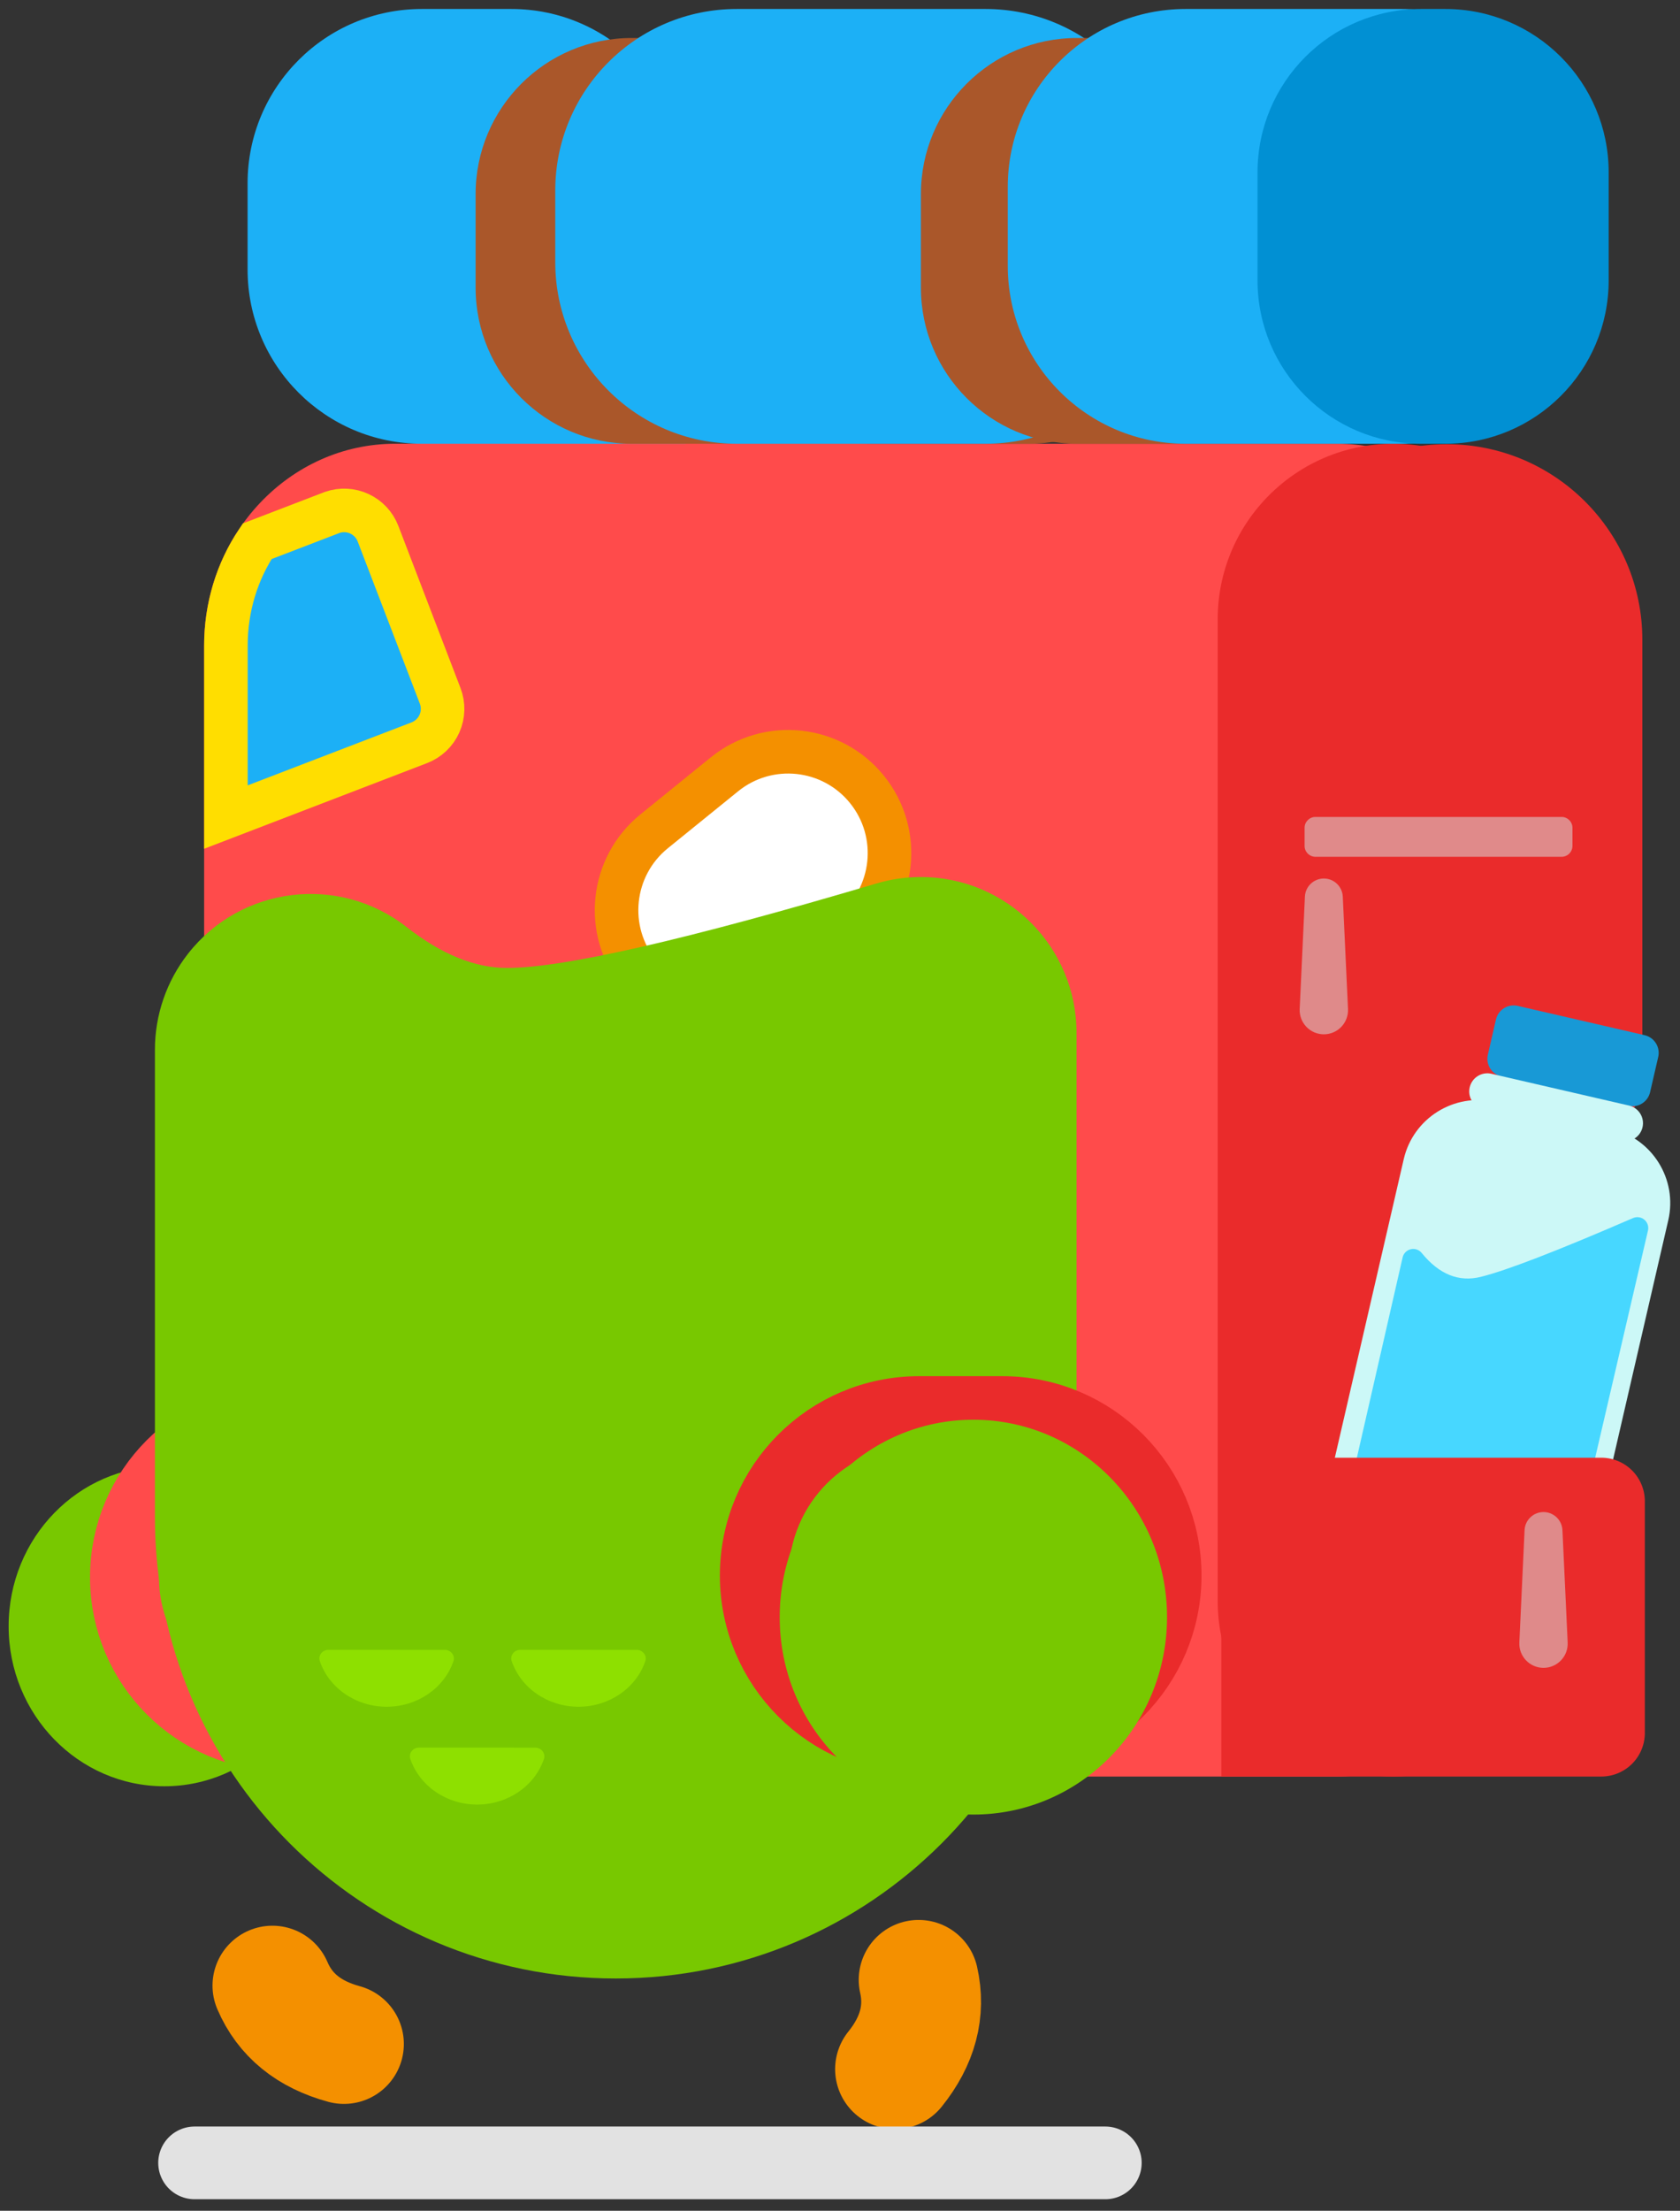 <svg width="168" height="221" viewBox="0 0 168 221" fill="none" xmlns="http://www.w3.org/2000/svg">
<rect x="0" y="0" width="168" height="221" fill="#333333" stroke="none"/>
<g clip-path="url(#clip0_3_185)">
<path d="M144.686 44.406C133.891 44.406 125.139 53.159 125.139 63.954V94.036C125.139 104.833 133.891 113.584 144.686 113.584H158.427C159.968 113.584 161.445 112.972 162.534 111.883C163.623 110.794 164.234 109.317 164.234 107.776V63.954C164.234 53.159 155.483 44.406 144.686 44.406Z" fill="#EA2B2B"/>
<path d="M91.862 197.914C92.569 201.031 91.783 204.006 89.502 206.841" stroke="#F49000" stroke-width="11.979" stroke-linecap="round" stroke-linejoin="round"/>
<path d="M41.096 44.359H133.663C144.088 44.359 152.539 52.81 152.539 63.235V158.716C152.539 169.141 144.088 177.592 133.663 177.592H41.096C30.671 177.592 22.22 169.141 22.22 158.716V63.235C22.22 52.81 30.671 44.359 41.096 44.359Z" fill="#FF4B4B"/>
<path d="M85.654 44.359H39.517C28.966 44.359 20.413 53.392 20.413 64.535V157.417C20.413 168.56 28.966 177.593 39.517 177.593H85.654C96.205 177.593 104.758 168.56 104.758 157.417V64.535C104.758 53.392 96.205 44.359 85.654 44.359Z" fill="#FF4B4B"/>
<path d="M25.72 54.106L33.228 51.223C34.118 50.915 35.092 50.965 35.946 51.363C36.8 51.76 37.465 52.474 37.803 53.353L44.017 69.56C44.362 70.459 44.336 71.457 43.944 72.337C43.552 73.216 42.827 73.904 41.929 74.249L22.591 81.678V64.534C22.591 60.735 23.699 57.123 25.72 54.106Z" fill="#1CB0F6" stroke="#FFDE00" stroke-width="4.356"/>
<path d="M72.443 77.407L72.447 77.403C76.795 73.885 83.172 74.557 86.691 78.905C90.213 83.257 89.542 89.639 85.192 93.163L78.161 98.859L78.157 98.863C73.809 102.382 67.432 101.71 63.914 97.362C60.392 93.011 61.063 86.628 65.412 83.103L72.443 77.407Z" fill="white" stroke="#F49000" stroke-width="4.356"/>
<path d="M121.769 61.916C121.769 52.22 129.629 44.359 139.326 44.359C149.022 44.359 156.883 52.22 156.883 61.916V160.035C156.883 169.732 149.022 177.592 139.326 177.592C129.629 177.592 121.769 169.732 121.769 160.035V61.916Z" fill="#EA2B2B"/>
<path d="M149.517 110.162L161.115 112.84C165.218 113.787 167.775 117.88 166.828 121.982L158.851 156.534C157.904 160.636 153.811 163.194 149.709 162.247L138.11 159.569C134.008 158.622 131.45 154.529 132.397 150.426L140.374 115.875C141.321 111.773 145.414 109.215 149.517 110.162Z" fill="#CCF8F7"/>
<path d="M163.304 121.762C155.711 125.051 150.633 127.012 148.068 127.643C145.873 128.185 143.908 127.388 142.169 125.251C142.04 125.092 141.869 124.974 141.676 124.908C141.483 124.842 141.276 124.831 141.077 124.878C140.878 124.924 140.697 125.025 140.553 125.17C140.409 125.314 140.308 125.496 140.263 125.695L134.738 149.87C134.288 151.838 134.637 153.905 135.709 155.616C136.781 157.327 138.487 158.543 140.454 158.997L148.201 160.785C150.169 161.239 152.237 160.894 153.951 159.825C155.664 158.756 156.884 157.05 157.341 155.083L164.798 123.008C164.843 122.812 164.834 122.606 164.769 122.415C164.705 122.224 164.589 122.054 164.435 121.925C164.28 121.796 164.092 121.712 163.893 121.684C163.693 121.655 163.489 121.682 163.304 121.762Z" fill="#47D7FF"/>
<path d="M151.774 100.553L164.462 103.482C165.439 103.708 166.048 104.682 165.822 105.659L165.009 109.18C164.784 110.157 163.809 110.766 162.833 110.54L150.144 107.611C149.167 107.385 148.558 106.411 148.784 105.434L149.597 101.913C149.822 100.936 150.797 100.327 151.774 100.553Z" fill="#1899D6"/>
<path d="M149.142 107.339L162.895 110.514C163.87 110.739 164.478 111.712 164.253 112.686C164.028 113.661 163.055 114.268 162.081 114.043L148.327 110.868C147.353 110.643 146.745 109.671 146.97 108.696C147.195 107.722 148.167 107.114 149.142 107.339Z" fill="#CCF8F7"/>
<path d="M16.43 178.563C7.833 178.563 0.864 171.4 0.864 162.563C0.864 153.726 7.833 146.562 16.43 146.562C25.027 146.562 31.996 153.726 31.996 162.563C31.996 171.4 25.027 178.563 16.43 178.563Z" fill="#78C800"/>
<path d="M28.386 141.734H42.849C51.65 141.734 58.785 148.869 58.785 157.671C58.785 166.472 51.65 173.607 42.849 173.607H28.386C19.584 173.607 12.45 166.472 12.45 157.671C12.45 148.869 19.584 141.734 28.386 141.734Z" stroke="#FF4B4B" stroke-width="6.897"/>
<path d="M87.654 88.314C68.657 93.945 56.339 96.76 50.699 96.76C47.487 96.76 44.142 95.398 40.664 92.675C33.893 87.373 24.105 88.565 18.803 95.337C16.657 98.077 15.492 101.457 15.492 104.936V151.698C15.492 177.148 36.122 197.778 61.572 197.778C87.021 197.778 107.652 177.148 107.652 151.697V103.244C107.652 94.644 100.68 87.672 92.079 87.672C90.581 87.672 89.091 87.888 87.654 88.314Z" fill="#78C800"/>
<path d="M63.656 164.926L52.04 164.922C51.417 164.922 50.977 165.496 51.169 166.057C52.093 168.751 54.781 170.613 57.85 170.613C60.919 170.614 63.607 168.755 64.529 166.061C64.721 165.501 64.278 164.926 63.656 164.926ZM44.47 164.926L32.854 164.922C32.231 164.922 31.791 165.496 31.983 166.057C32.907 168.751 35.595 170.613 38.664 170.613C41.733 170.614 44.421 168.755 45.343 166.061C45.535 165.501 45.093 164.926 44.47 164.926ZM53.52 174.705L41.904 174.701C41.281 174.701 40.84 175.276 41.033 175.836C41.958 178.531 44.645 180.392 47.714 180.392C50.783 180.393 53.47 178.534 54.392 175.841C54.585 175.28 54.143 174.705 53.52 174.705Z" fill="#8EE000"/>
<path d="M27.241 198.492C28.498 201.429 30.884 203.373 34.395 204.326" stroke="#F49000" stroke-width="11.979" stroke-linecap="round" stroke-linejoin="round"/>
<path d="M51.135 0.898H42.181C32.558 0.898 24.758 8.699 24.758 18.322V26.937C24.758 36.56 32.558 44.361 42.181 44.361H68.559V18.322C68.559 8.701 60.759 0.898 51.135 0.898Z" fill="#1CB0F6"/>
<path d="M63.17 3.797H102.903C111.523 3.797 118.512 10.785 118.512 19.406V28.753C118.512 37.374 111.523 44.362 102.903 44.362H63.17C54.549 44.362 47.561 37.374 47.561 28.753V19.406C47.561 10.785 54.549 3.797 63.17 3.797Z" fill="#AA572A"/>
<path d="M73.676 0.898H98.553C108.577 0.898 116.703 9.024 116.703 19.048V26.211C116.703 36.235 108.577 44.361 98.553 44.361H73.676C63.652 44.361 55.526 36.235 55.526 26.211V19.048C55.526 9.024 63.652 0.898 73.676 0.898Z" fill="#1CB0F6"/>
<path d="M107.699 3.797H133.676C142.297 3.797 149.285 10.785 149.285 19.406V28.753C149.285 37.374 142.297 44.362 133.676 44.362H107.699C99.078 44.362 92.09 37.374 92.09 28.753V19.406C92.09 10.785 99.078 3.797 107.699 3.797Z" fill="#AA572A"/>
<path d="M118.564 0.898H140.186C150.009 0.898 157.973 8.862 157.973 18.685V26.574C157.973 36.398 150.009 44.361 140.186 44.361H118.564C108.741 44.361 100.777 36.398 100.777 26.574V18.685C100.777 8.862 108.741 0.898 118.564 0.898Z" fill="#1CB0F6"/>
<path d="M142.088 0.898H144.532C153.554 0.898 160.867 8.212 160.867 17.233V28.026C160.867 37.048 153.554 44.361 144.532 44.361H142.088C133.067 44.361 125.753 37.048 125.753 28.026V17.233C125.753 8.212 133.067 0.898 142.088 0.898Z" fill="#0190D3"/>
<path d="M160.128 145.719H122.131V177.591H160.128C161.283 177.591 162.391 177.132 163.208 176.316C164.025 175.499 164.484 174.391 164.484 173.236V150.075C164.484 148.919 164.025 147.811 163.209 146.995C162.392 146.178 161.284 145.719 160.128 145.719Z" fill="#EA2B2B"/>
<path d="M154.351 151.151C153.338 151.151 152.504 151.948 152.457 152.96L151.934 164.194C151.919 164.521 151.97 164.847 152.085 165.154C152.2 165.46 152.375 165.74 152.601 165.977C152.827 166.213 153.098 166.401 153.399 166.53C153.7 166.659 154.024 166.725 154.351 166.725C154.678 166.725 155.001 166.659 155.302 166.53C155.603 166.401 155.874 166.213 156.1 165.977C156.326 165.74 156.502 165.46 156.616 165.154C156.731 164.847 156.782 164.521 156.767 164.194L156.244 152.96C156.222 152.472 156.013 152.013 155.66 151.676C155.307 151.339 154.838 151.151 154.351 151.151ZM132.384 87.82C131.372 87.82 130.537 88.616 130.491 89.628L129.968 100.864C129.953 101.19 130.005 101.517 130.119 101.823C130.234 102.129 130.409 102.409 130.635 102.645C130.861 102.882 131.133 103.07 131.433 103.199C131.734 103.327 132.058 103.394 132.385 103.394C132.712 103.394 133.035 103.327 133.336 103.199C133.636 103.07 133.908 102.882 134.134 102.645C134.36 102.409 134.535 102.129 134.65 101.823C134.764 101.517 134.816 101.19 134.801 100.864L134.278 89.628C134.256 89.141 134.046 88.681 133.694 88.345C133.341 88.008 132.871 87.82 132.384 87.82Z" fill="#DF8A8A"/>
<path opacity="0.551" d="M156.157 81.664H131.547C130.946 81.664 130.458 82.152 130.458 82.753V84.559C130.458 85.16 130.946 85.648 131.547 85.648H156.157C156.446 85.648 156.723 85.533 156.927 85.329C157.131 85.125 157.246 84.848 157.246 84.559V82.753C157.246 82.152 156.758 81.664 156.157 81.664Z" fill="#D8D8D8"/>
<path d="M91.915 141.016H100.223C109.325 141.016 116.703 148.394 116.703 157.495C116.703 166.596 109.325 173.974 100.223 173.974H91.915C82.814 173.974 75.436 166.596 75.436 157.495C75.436 148.394 82.814 141.016 91.915 141.016Z" stroke="#EA2B2B" stroke-width="6.897"/>
<path d="M97.337 181.392C86.641 181.392 77.97 172.556 77.97 161.657C77.97 150.757 86.641 141.922 97.337 141.922C108.032 141.922 116.703 150.757 116.703 161.657C116.703 172.556 108.032 181.392 97.337 181.392Z" fill="#78C800"/>
<path d="M110.533 216.211H19.457" stroke="#E2E2E2" stroke-width="7.267" stroke-linecap="round" stroke-linejoin="round"/>
</g>
<defs>
<clipPath id="clip0_3_185">
<rect width="166.833" height="220" fill="white" transform="translate(0.5 0.375)"/>
</clipPath>
</defs>
</svg>

